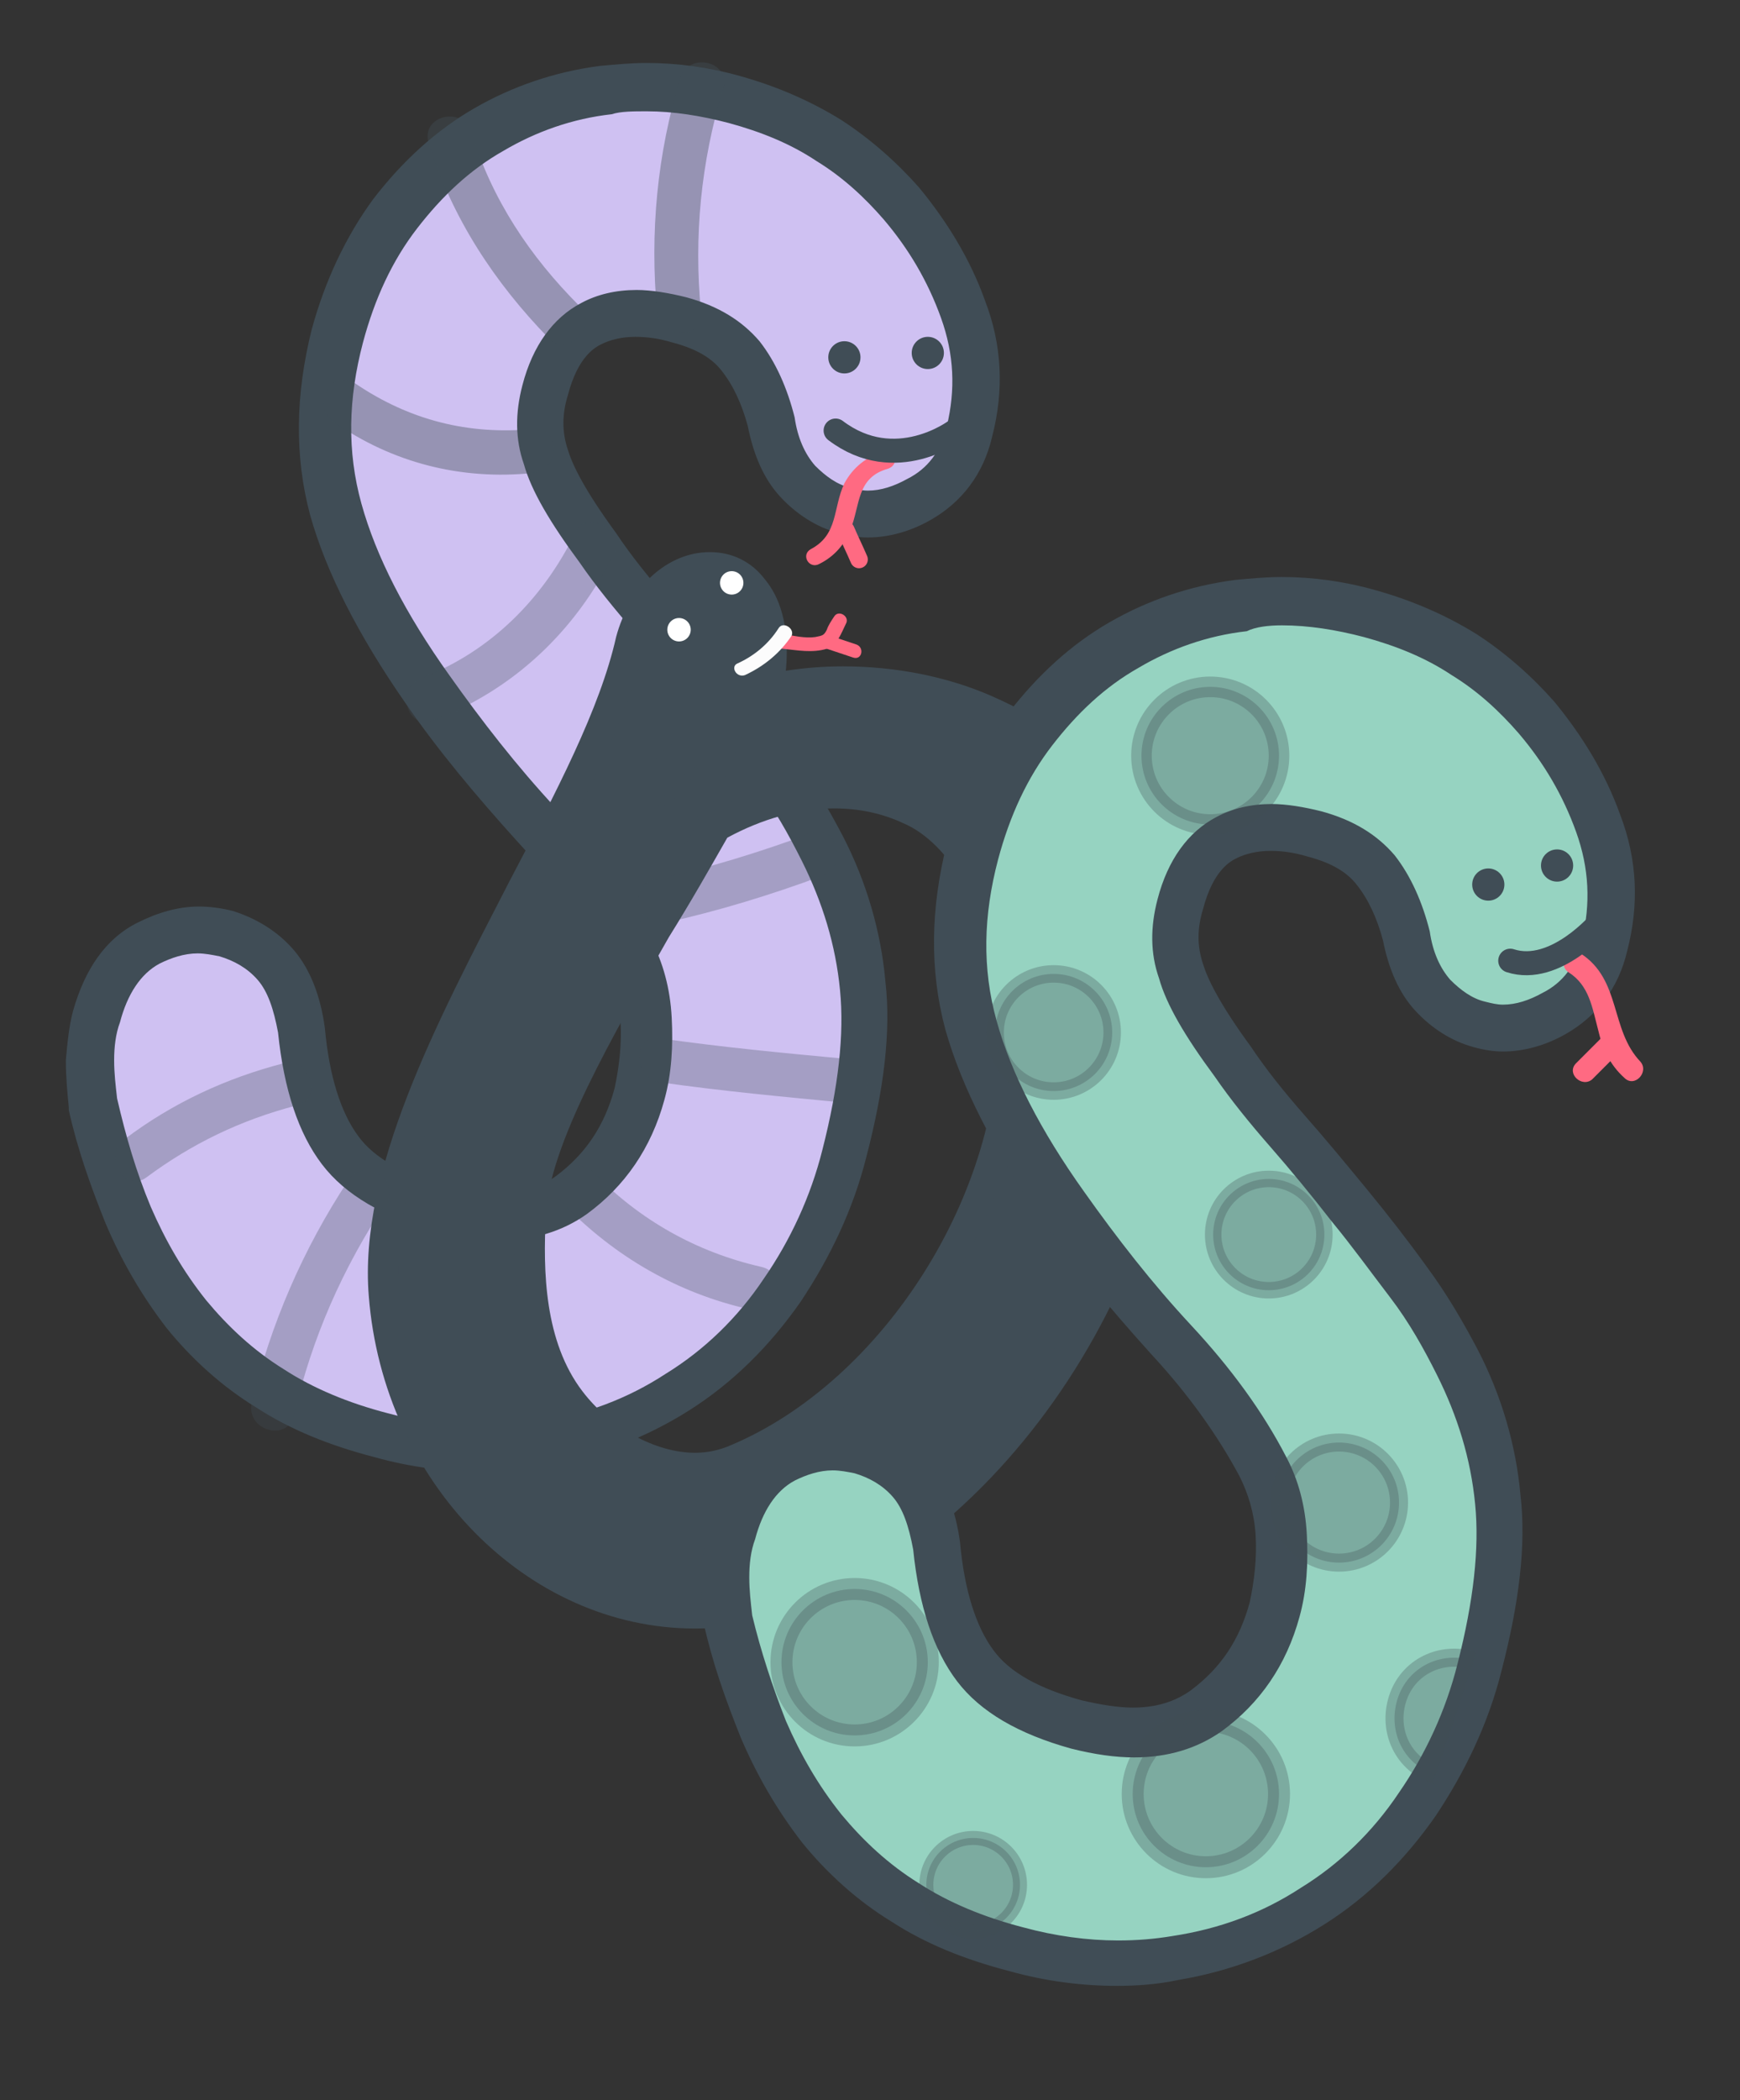 <?xml version="1.0" encoding="utf-8"?>
<!-- Generator: Adobe Illustrator 19.1.0, SVG Export Plug-In . SVG Version: 6.00 Build 0)  -->
<svg version="1.1" id="Layer_1" xmlns="http://www.w3.org/2000/svg" xmlns:xlink="http://www.w3.org/1999/xlink" x="0px" y="0px"
	 viewBox="0 0 118.9 143.4" style="enable-background:new 0 0 118.9 143.4;" xml:space="preserve">
<rect x="0" y="0" width="118.9" height="143.4" fill="#333333" stroke="none"/>
<style type="text/css">
	.st0{fill:#CFC1F2;}
	.st1{fill:#404D56;}
	.st2{fill:#96D3C1;}
	.st3{fill:#FF6A82;}
	.st4{fill:none;stroke:#404D56;stroke-width:1.641;stroke-linecap:round;stroke-linejoin:round;stroke-miterlimit:10;}
	.st5{fill:none;stroke:#FF6A82;stroke-width:1.2;stroke-linecap:round;stroke-linejoin:round;stroke-miterlimit:10;}
	.st6{opacity:0.4;}
	.st7{opacity:0.3;}
	.st8{opacity:0.3;fill:#404D56;stroke:#404D56;stroke-width:1.406;stroke-miterlimit:10;}
	.st9{opacity:0.3;fill:#404D56;stroke:#404D56;stroke-width:1.193;stroke-miterlimit:10;}
	.st10{opacity:0.3;fill:#404D56;stroke:#404D56;stroke-width:1.232;stroke-miterlimit:10;}
	.st11{opacity:0.3;fill:#404D56;stroke:#404D56;stroke-width:1.126;stroke-miterlimit:10;}
	.st12{opacity:0.3;fill:#404D56;stroke:#404D56;stroke-width:1.5;stroke-miterlimit:10;}
	.st13{opacity:0.3;fill:#404D56;stroke:#404D56;stroke-width:0.958;stroke-miterlimit:10;}
	.st14{fill:#FCFCFC;}
	.st15{fill:#FFFFFF;}
</style>
<g>
	<g>
		<path class="st0" d="M33,98.9c-2.2,0-4.6-0.3-6.9-0.9c-2.9-0.8-5.4-1.8-7.6-3.2c-2.2-1.4-4.1-3.1-5.7-5.1c-1.7-2.1-3-4.3-4-6.8
			c-1-2.4-1.8-4.9-2.4-7.4l0-0.1c-0.2-0.9-0.2-1.9-0.2-2.9c0-1,0.1-2,0.4-3c0.6-2.4,1.8-4.1,3.6-5c1.1-0.6,2.2-0.9,3.4-0.9
			c0.6,0,1.3,0.1,1.9,0.3c1.3,0.4,2.5,1.1,3.4,2.1c0.9,1.1,1.5,2.5,1.7,4.5c0.4,3.6,1.3,6.4,2.7,8.2c1.3,1.8,3.7,3.1,6.9,4
			c1.4,0.4,2.7,0.6,3.9,0.6c2,0,3.6-0.5,5-1.5c2.3-1.7,3.9-4,4.6-6.9c0.4-1.6,0.6-3.3,0.5-5.1c-0.1-1.7-0.5-3.3-1.2-4.7
			c-1.6-2.9-3.7-5.8-6.3-8.6c-2.7-3-5.3-6.1-7.5-9.2c-3.1-4.4-5.2-8.5-6.2-12.2c-1-3.8-1-7.8,0.1-11.9c0.8-3.2,2.2-6,4-8.4
			c1.8-2.4,3.9-4.3,6.4-5.7c2.4-1.4,5.1-2.3,8-2.7c1-0.1,2-0.2,2.9-0.2c2,0,4,0.3,6,0.8c2.4,0.6,4.5,1.6,6.4,2.8
			c1.9,1.2,3.6,2.7,5,4.3C63.6,16,65,18.4,66,21c1,2.8,1.1,5.6,0.4,8.3c-0.6,2.1-1.7,3.7-3.4,4.7c-1.2,0.6-2.3,1-3.5,1
			c-0.5,0-1.1-0.1-1.6-0.2c-1.2-0.3-2.3-1-3.2-2c-0.9-1-1.5-2.4-1.8-4.1c-0.4-1.7-1.1-3.2-2.1-4.5c-0.9-1.2-2.3-2-4.2-2.5
			c-1.1-0.3-2.1-0.4-3-0.4c-1.2,0-2.2,0.2-3.1,0.7c-1.5,0.8-2.6,2.3-3.2,4.6c-0.4,1.6-0.4,3.1,0,4.6c0.5,1.6,1.7,3.7,3.5,6.2
			c1.1,1.5,2.4,3.1,3.7,4.7c1.5,1.7,2.9,3.4,4.3,5.1c1.4,1.7,2.8,3.5,4,5.3c1.3,1.8,2.4,3.7,3.4,5.5c1.5,3,2.4,6.1,2.7,9.3
			c0.3,3.2-0.1,7-1.3,11.4c-0.9,3.4-2.3,6.5-4.3,9.4c-2,2.9-4.4,5.2-7.1,7c-2.8,1.8-5.9,3-9.4,3.6C35.7,98.8,34.3,98.9,33,98.9z"/>
		<path class="st1" d="M44.2,7.6c1.8,0,3.7,0.3,5.6,0.8c2.2,0.6,4.2,1.4,6,2.6c1.8,1.1,3.3,2.5,4.6,4c1.7,2,3,4.2,3.9,6.7
			c0.9,2.5,1,4.9,0.4,7.4c-0.4,1.7-1.3,2.9-2.7,3.6c-0.9,0.5-1.8,0.8-2.7,0.8c-0.4,0-0.8-0.1-1.2-0.2c-0.9-0.2-1.7-0.8-2.4-1.5
			c-0.7-0.8-1.2-1.9-1.4-3.3c-0.5-2-1.3-3.8-2.4-5.2c-1.2-1.4-2.8-2.4-5-3c-1.2-0.3-2.4-0.5-3.4-0.5c-1.4,0-2.7,0.3-3.8,0.9
			c-1.9,1-3.3,2.9-4,5.6c-0.5,1.9-0.5,3.7,0.1,5.4c0.5,1.8,1.8,4,3.8,6.7c1.1,1.6,2.4,3.2,3.8,4.8c1.4,1.6,2.8,3.3,4.2,5.1
			c1.4,1.7,2.7,3.5,4,5.2c1.3,1.7,2.3,3.5,3.2,5.3c1.4,2.8,2.3,5.7,2.6,8.8c0.3,3-0.1,6.6-1.2,10.9c-0.8,3.2-2.2,6.2-4,8.8
			c-1.8,2.7-4.1,4.9-6.7,6.5c-2.6,1.7-5.5,2.8-8.8,3.3c-1.2,0.2-2.4,0.3-3.7,0.3c-2.1,0-4.3-0.3-6.5-0.9c-2.7-0.7-5.1-1.7-7.1-3
			c-2.1-1.3-3.8-2.9-5.3-4.7c-1.6-2-2.8-4.1-3.8-6.4C9.3,80,8.6,77.6,8,75c-0.1-0.9-0.2-1.7-0.2-2.6c0-0.9,0.1-1.8,0.4-2.6
			c0.5-1.9,1.4-3.3,2.7-4c0.8-0.4,1.7-0.7,2.6-0.7c0.5,0,1,0.1,1.5,0.2c1,0.3,1.9,0.8,2.6,1.6c0.7,0.8,1.1,2,1.4,3.6
			c0.4,3.9,1.4,6.9,3,9c1.6,2.1,4.2,3.6,7.8,4.6c1.6,0.4,3,0.6,4.3,0.6c2.3,0,4.3-0.6,6-1.8c2.6-1.9,4.4-4.5,5.3-7.8
			c0.5-1.8,0.6-3.7,0.5-5.6c-0.1-2-0.6-3.8-1.4-5.3c-1.6-3.1-3.8-6.1-6.5-9c-2.7-2.9-5.1-6-7.3-9.1c-3-4.2-5-8.1-6-11.7
			c-1-3.6-0.9-7.2,0.1-11c0.8-3,2-5.6,3.7-7.8c1.7-2.2,3.6-4,5.9-5.3c2.2-1.3,4.7-2.2,7.4-2.5C42.4,7.6,43.3,7.6,44.2,7.6 M44.2,4.3
			c-1.1,0-2.1,0.1-3.2,0.2c-3.1,0.4-6,1.4-8.6,2.9c-2.6,1.5-4.9,3.6-6.9,6.2c-1.9,2.6-3.3,5.6-4.2,8.9c-1.1,4.4-1.2,8.6-0.1,12.7
			c1.1,3.9,3.3,8.2,6.5,12.8c2.2,3.2,4.8,6.3,7.6,9.4c2.5,2.7,4.5,5.5,6,8.3c0.6,1.2,1,2.5,1.1,4c0.1,1.6-0.1,3.2-0.4,4.6
			c-0.7,2.6-2,4.5-4,6c-1.1,0.8-2.4,1.2-4,1.2c-1,0-2.2-0.2-3.5-0.5c-2.9-0.8-4.9-1.9-6-3.4c-1.2-1.6-2-4.1-2.3-7.4l0,0l0,0
			c-0.3-2.2-1-4-2.1-5.3c-1.1-1.3-2.6-2.2-4.2-2.7c-0.8-0.2-1.6-0.3-2.3-0.3c-1.4,0-2.8,0.4-4.2,1.1c-2.2,1.1-3.6,3.2-4.4,6
			c-0.3,1.1-0.4,2.3-0.5,3.4c0,1.1,0.1,2.2,0.2,3.2l0,0.1l0,0.1c0.6,2.7,1.5,5.2,2.5,7.7c1.1,2.6,2.5,5,4.2,7.2
			c1.7,2.1,3.8,4,6.1,5.4c2.3,1.5,5,2.6,8.1,3.4c2.5,0.7,5,1,7.3,1c1.4,0,2.8-0.1,4.2-0.4c3.6-0.6,7-1.9,10-3.8
			c3-1.9,5.5-4.4,7.6-7.4c2-3,3.6-6.3,4.5-9.9c1.2-4.6,1.7-8.6,1.3-12c-0.3-3.4-1.3-6.8-2.9-9.9c-1-1.9-2.1-3.8-3.5-5.7
			c-1.3-1.8-2.7-3.6-4.1-5.3c-1.4-1.7-2.8-3.4-4.3-5.1c-1.4-1.6-2.6-3.1-3.6-4.6l0,0l0,0c-2.2-3-3-4.7-3.3-5.7
			c-0.4-1.2-0.4-2.4,0-3.7c0.7-2.7,1.9-3.3,2.3-3.5c0.6-0.3,1.4-0.5,2.3-0.5c0.8,0,1.6,0.1,2.6,0.4c1.5,0.4,2.6,1,3.3,1.9
			c0.8,1,1.4,2.3,1.8,3.8c0.4,2,1.1,3.6,2.2,4.8c1.1,1.2,2.5,2.1,4,2.5c0.7,0.2,1.4,0.3,2,0.3c1.4,0,2.9-0.4,4.3-1.2
			c2.1-1.2,3.6-3.1,4.2-5.7c0.8-3.1,0.7-6.2-0.5-9.3c-1-2.8-2.6-5.4-4.5-7.7c-1.5-1.7-3.3-3.3-5.3-4.6c-2.1-1.3-4.4-2.3-6.9-3
			C48.5,4.6,46.3,4.3,44.2,4.3L44.2,4.3z"/>
	</g>
</g>
<g>
	<g>
		<path class="st1" d="M47.5,110.2c-11,0-20.3-9.5-21.3-21.7c-0.7-8.3,4.5-18.2,9.5-27.8c3.2-6.1,6.2-11.9,7.5-16.9c0.8-3,3-5,5.4-5
			c1.2,0,2.3,0.5,3,1.5c0.8,1.1,1.6,3.1,1,6.8c1.6-0.3,3.3-0.5,5.1-0.5c3.4,0,6.8,0.7,9.7,1.9c7.8,3.4,10.3,8.7,11.7,16.1
			c3,16-7.2,35.8-22.3,43.3C53.7,109.4,50.6,110.2,47.5,110.2z M48.9,56.4c-1.2,2.2-2.5,4.6-4,7c-4.1,7.1-8.3,14.4-8.6,19.4
			c-0.2,4,0,9,2.7,12.7c2.1,2.7,5.5,4.6,8.5,4.6c1,0,1.9-0.2,2.7-0.5c10.8-4.5,19.3-18,18.9-30C69,64,66.7,57.3,62.1,55.2
			c-1.6-0.7-3.3-1.1-5.1-1.1C54.3,54.2,51.6,55,48.9,56.4z"/>
		<path class="st1" d="M48.5,39.7c2.3,0,4.2,2.6,2.7,8.6c-2.6,0.7-4.9,1.9-6.4,3.5c-2.8,3-3.3,6.1-1.4,6.1c0.6,0,1.4-0.3,2.4-1
			l1.4-0.9c0.3-0.2,0.5-0.3,0.8-0.5c-4.6,8.8-12.5,20-12.8,27.1c-0.2,4.5,0.1,9.5,2.9,13.3c2.1,2.8,5.7,5,9.3,5
			c1.1,0,2.1-0.2,3.1-0.6C62,95.8,70.6,81.8,70.2,69.6c-0.2-5.3-2.3-12.9-7.7-15.3c-1.8-0.8-3.7-1.1-5.5-1.1c-3.1,0-6.1,1-8.8,2.5
			c1.4-2.6,2.5-5,3-7.1c0-0.1,0-0.2,0.1-0.3c2-0.6,4.1-0.8,6.4-0.8c3.2,0,6.4,0.6,9.3,1.8c7.3,3.2,9.7,7.9,11.1,15.4
			c3,15.9-7.3,35.1-21.7,42.2c-3,1.5-5.9,2.2-8.8,2.2c-10.6,0-19.4-9.3-20.3-20.8C26.1,75,40.9,56.8,44.1,44
			C44.8,41.3,46.8,39.7,48.5,39.7 M48.5,37.7c-2.9,0-5.5,2.4-6.4,5.8C41,48.4,38,54.1,34.8,60.2c-5,9.7-10.3,19.7-9.6,28.3
			c1,12.7,10.8,22.7,22.3,22.7c3.3,0,6.5-0.8,9.7-2.4c15.4-7.7,25.9-28,22.8-44.4c-1.5-7.8-4-13.3-12.3-16.9c-3-1.3-6.5-2-10.1-2
			c-1.3,0-2.6,0.1-3.9,0.3c0.3-3.2-0.5-5.1-1.4-6.2C51.4,38.4,50.1,37.7,48.5,37.7L48.5,37.7z M44.8,55.4c0.3-0.6,0.8-1.3,1.6-2.1
			c0.4-0.4,0.9-0.8,1.4-1.2c-0.3,0.7-0.7,1.4-1.1,2.1c-0.1,0.1-0.3,0.2-0.4,0.2l-1.4,0.9C44.8,55.4,44.8,55.4,44.8,55.4L44.8,55.4z
			 M49.7,57.2c2.4-1.3,4.9-2,7.3-2c1.6,0,3.2,0.3,4.7,1c3.1,1.3,6.3,6,6.5,13.5c0.4,11.6-7.8,24.6-18.3,29c-0.7,0.3-1.5,0.5-2.4,0.5
			c-2.7,0-5.8-1.7-7.7-4.2c-2.6-3.4-2.7-8.2-2.5-12c0.2-4.8,4.6-12.3,8.4-19C47.2,61.6,48.5,59.3,49.7,57.2L49.7,57.2z"/>
	</g>
</g>
<g>
	<g>
		<path class="st2" d="M76.4,134c-2.2,0-4.6-0.3-6.9-0.9c-2.9-0.8-5.4-1.8-7.6-3.2c-2.2-1.4-4.1-3.1-5.7-5.1c-1.7-2.1-3-4.3-4-6.8
			c-1-2.3-1.8-4.9-2.4-7.4l0-0.1c-0.2-0.9-0.2-1.9-0.2-2.9c0-1,0.1-2,0.4-3c0.6-2.4,1.8-4.1,3.6-5c1.1-0.6,2.2-0.9,3.4-0.9
			c0.6,0,1.3,0.1,1.9,0.3c1.3,0.4,2.5,1.1,3.4,2.2c0.9,1.1,1.5,2.5,1.7,4.5c0.4,3.6,1.3,6.4,2.7,8.2c1.3,1.8,3.7,3.1,6.9,4
			c1.4,0.4,2.7,0.6,3.9,0.6c2,0,3.6-0.5,5-1.5c2.3-1.7,3.9-4,4.6-6.9c0.4-1.6,0.6-3.3,0.5-5.1c-0.1-1.7-0.5-3.3-1.2-4.7
			c-1.6-2.9-3.7-5.8-6.3-8.6c-2.7-3-5.3-6.1-7.5-9.2c-3.1-4.4-5.2-8.5-6.2-12.2c-1-3.8-1-7.8,0.1-11.9c0.8-3.2,2.2-6,4-8.4
			c1.8-2.4,3.9-4.3,6.4-5.7c2.4-1.4,5.1-2.3,8-2.7c1-0.1,2-0.2,2.9-0.2c2,0,4,0.3,6,0.8c2.4,0.6,4.5,1.6,6.4,2.8
			c1.9,1.2,3.6,2.7,5,4.3c1.9,2.1,3.3,4.6,4.2,7.2c1,2.8,1.1,5.6,0.4,8.3c-0.6,2.1-1.7,3.7-3.4,4.7c-1.2,0.6-2.3,1-3.5,1
			c-0.5,0-1.1-0.1-1.6-0.2c-1.2-0.3-2.3-1-3.2-2c-0.9-1-1.5-2.4-1.8-4.1c-0.4-1.7-1.1-3.2-2.1-4.5c-0.9-1.2-2.3-2-4.2-2.5
			c-1.1-0.3-2.1-0.4-3-0.4c-1.2,0-2.2,0.2-3,0.7c-1.5,0.8-2.6,2.3-3.2,4.6c-0.4,1.6-0.4,3.1,0,4.6c0.5,1.6,1.7,3.7,3.5,6.2
			c1.1,1.5,2.4,3.1,3.7,4.7c1.5,1.7,2.9,3.4,4.3,5.1c1.4,1.7,2.8,3.5,4,5.3c1.3,1.8,2.4,3.7,3.4,5.5c1.5,3,2.4,6.1,2.7,9.3
			c0.3,3.2-0.1,7-1.3,11.4c-0.9,3.4-2.3,6.5-4.3,9.4c-2,2.9-4.4,5.2-7.1,7c-2.8,1.8-5.9,3-9.4,3.6C79.1,133.9,77.7,134,76.4,134z"/>
		<path class="st1" d="M87.6,42.7c1.8,0,3.7,0.3,5.6,0.8c2.2,0.6,4.2,1.4,6,2.6c1.8,1.1,3.3,2.5,4.6,4c1.7,2,3,4.2,3.9,6.7
			c0.9,2.5,1,4.9,0.4,7.4c-0.4,1.7-1.3,2.9-2.7,3.6c-0.9,0.5-1.8,0.8-2.7,0.8c-0.4,0-0.8-0.1-1.2-0.2c-0.9-0.2-1.7-0.8-2.4-1.5
			c-0.7-0.8-1.2-1.9-1.4-3.3c-0.5-2-1.3-3.8-2.4-5.2c-1.2-1.4-2.8-2.4-5-3c-1.2-0.3-2.4-0.5-3.4-0.5c-1.4,0-2.7,0.3-3.8,0.9
			c-1.9,1-3.3,2.9-4,5.6c-0.5,1.9-0.5,3.7,0.1,5.4c0.5,1.8,1.8,4,3.8,6.7c1.1,1.6,2.4,3.2,3.8,4.8c1.4,1.6,2.8,3.3,4.2,5.1
			c1.4,1.7,2.7,3.5,4,5.2c1.3,1.7,2.3,3.5,3.2,5.3c1.4,2.8,2.3,5.7,2.6,8.8c0.3,3-0.1,6.6-1.2,10.9c-0.8,3.2-2.2,6.2-4,8.8
			c-1.8,2.7-4.1,4.9-6.7,6.5c-2.6,1.7-5.5,2.8-8.8,3.3c-1.2,0.2-2.4,0.3-3.7,0.3c-2.1,0-4.3-0.3-6.5-0.9c-2.7-0.7-5.1-1.7-7.1-3
			c-2.1-1.3-3.8-2.9-5.3-4.7c-1.6-2-2.8-4.1-3.8-6.4c-0.9-2.3-1.7-4.7-2.3-7.2c-0.1-0.9-0.2-1.7-0.2-2.6c0-0.9,0.1-1.8,0.4-2.6
			c0.5-1.9,1.4-3.3,2.7-4c0.8-0.4,1.7-0.7,2.6-0.7c0.5,0,1,0.1,1.5,0.2c1,0.3,1.9,0.8,2.6,1.6c0.7,0.8,1.1,2,1.4,3.6
			c0.4,3.9,1.4,6.9,3,9c1.6,2.1,4.2,3.6,7.8,4.6c1.6,0.4,3,0.6,4.3,0.6c2.3,0,4.3-0.6,6-1.8c2.6-1.9,4.4-4.5,5.3-7.8
			c0.5-1.8,0.6-3.7,0.5-5.6c-0.1-2-0.6-3.8-1.4-5.3c-1.6-3.1-3.8-6.1-6.5-9c-2.7-2.9-5.1-6-7.3-9.1c-3-4.2-5-8.1-6-11.7
			c-1-3.6-0.9-7.2,0.1-11c0.8-3,2-5.6,3.7-7.8c1.7-2.2,3.6-4,5.9-5.3c2.2-1.3,4.7-2.2,7.4-2.5C85.8,42.8,86.7,42.7,87.6,42.7
			 M87.6,39.4c-1.1,0-2.1,0.1-3.2,0.2c-3.1,0.4-6,1.4-8.6,2.9c-2.6,1.5-4.9,3.6-6.9,6.2c-1.9,2.6-3.3,5.6-4.2,8.9
			c-1.1,4.4-1.2,8.6-0.1,12.7c1.1,3.9,3.3,8.2,6.5,12.8c2.2,3.2,4.8,6.3,7.6,9.4c2.5,2.7,4.5,5.5,6,8.3c0.6,1.2,1,2.5,1.1,4
			c0.1,1.6-0.1,3.2-0.4,4.6c-0.7,2.6-2,4.5-4,6c-1.1,0.8-2.4,1.2-4,1.2c-1,0-2.2-0.2-3.5-0.5c-2.9-0.8-4.9-1.9-6-3.4
			c-1.2-1.6-2-4.1-2.3-7.4l0,0l0,0c-0.3-2.2-1-4-2.1-5.3c-1.1-1.3-2.6-2.2-4.2-2.7c-0.8-0.2-1.6-0.3-2.3-0.3c-1.4,0-2.8,0.4-4.2,1.1
			c-2.2,1.1-3.6,3.2-4.4,6c-0.3,1.1-0.4,2.3-0.5,3.4c0,1.1,0.1,2.2,0.2,3.2l0,0.1l0,0.1c0.6,2.7,1.5,5.2,2.5,7.7
			c1.1,2.6,2.5,5,4.2,7.2c1.7,2.1,3.8,4,6.1,5.4c2.3,1.5,5,2.6,8.1,3.4c2.5,0.7,5,1,7.3,1c1.4,0,2.8-0.1,4.2-0.4
			c3.6-0.6,7-1.9,10-3.8c3-1.9,5.5-4.4,7.6-7.4c2-3,3.6-6.3,4.5-9.9c1.2-4.6,1.7-8.6,1.3-12c-0.3-3.4-1.3-6.8-2.9-9.9
			c-1-1.9-2.1-3.8-3.5-5.7c-1.3-1.8-2.7-3.6-4.1-5.3c-1.4-1.7-2.8-3.4-4.3-5.1c-1.4-1.6-2.6-3.1-3.6-4.6l0,0l0,0
			c-2.2-3-3-4.7-3.3-5.7c-0.4-1.2-0.4-2.4,0-3.7c0.7-2.7,1.9-3.3,2.3-3.5c0.6-0.3,1.4-0.5,2.3-0.5c0.8,0,1.6,0.1,2.6,0.4
			c1.5,0.4,2.6,1,3.3,1.9c0.8,1,1.4,2.3,1.8,3.8c0.4,2,1.1,3.6,2.2,4.8c1.1,1.2,2.5,2.1,4,2.5c0.7,0.2,1.4,0.3,2,0.3
			c1.4,0,2.9-0.4,4.3-1.2c2.1-1.2,3.6-3.1,4.2-5.7c0.8-3.1,0.7-6.2-0.5-9.3c-1-2.8-2.6-5.4-4.5-7.7c-1.5-1.7-3.3-3.3-5.3-4.6
			c-2.1-1.3-4.4-2.3-6.9-3C91.9,39.7,89.7,39.4,87.6,39.4L87.6,39.4z"/>
	</g>
</g>
<g>
	<path class="st3" d="M60.4,30.8c-1.2,0.4-2.1,1.1-2.7,2.2c-0.8,1.7-0.4,3.5-2.3,4.5c-0.7,0.4-0.1,1.4,0.6,1c1-0.5,1.7-1.3,2.1-2.3
		c0.7-1.7,0.4-3.6,2.6-4.2C61.5,31.7,61.2,30.6,60.4,30.8L60.4,30.8z"/>
</g>
<path class="st4" d="M65.3,29.4c0,0-4.1,3.1-8.2,0"/>
<g>
	<path class="st3" d="M107.2,66.4c1.4,0.9,1.6,2.4,2,3.9c0.3,1.3,0.8,2.4,1.8,3.3c0.7,0.7,1.7-0.4,1.1-1.1c-2.1-2.2-1.3-5.6-4.1-7.4
		C107.1,64.6,106.4,65.9,107.2,66.4L107.2,66.4z"/>
</g>
<path class="st4" d="M109.4,62.9c0,0-3.1,3.7-6.2,2.7"/>
<g>
	<path class="st3" d="M109.3,71c-0.5,0.5-1.1,1.1-1.6,1.6c-0.7,0.7,0.4,1.7,1.1,1.1c0.5-0.5,1.1-1.1,1.6-1.6
		C111,71.4,109.9,70.3,109.3,71L109.3,71z"/>
</g>
<path class="st5" d="M57.8,36.2c0.3,0.7,0.6,1.3,0.9,2"/>
<g class="st6">
	<path class="st1" d="M47.9,21.3c-0.5-5.2,0-10.2,1.5-15.2c0.6-1.9-2.3-2.6-2.9-0.8c-1.6,5.2-2.1,10.6-1.6,16
		C45.1,23.2,48.1,23.2,47.9,21.3L47.9,21.3z"/>
</g>
<g class="st6">
	<path class="st1" d="M39.6,20.9c-3.4-3.4-6-7.3-7.4-11.9c-0.6-1.8-3.5-1.1-2.9,0.8c1.6,5.1,4.5,9.5,8.2,13.3
		C38.8,24.4,40.9,22.3,39.6,20.9L39.6,20.9z"/>
</g>
<g class="st6">
	<path class="st1" d="M36.4,29.3c-4.4,0.4-8.4-0.6-12.1-3.1c-1.6-1.1-3.1,1.5-1.5,2.6c4,2.8,8.7,4,13.6,3.5
		C38.3,32.1,38.3,29.1,36.4,29.3L36.4,29.3z"/>
</g>
<g class="st7">
	<path class="st1" d="M55.4,56.9c-3.5,1.3-7.1,2.4-10.7,3.2c-1.9,0.4-1.1,3.3,0.8,2.9c3.6-0.8,7.2-1.9,10.7-3.2
		C58,59.1,57.2,56.2,55.4,56.9L55.4,56.9z"/>
</g>
<g class="st7">
	<path class="st1" d="M45.1,73.9c4.2,0.6,8.5,1,12.7,1.4c1.9,0.2,1.9-2.8,0-3c-4.3-0.4-8.5-0.8-12.7-1.4
		C43.2,70.6,43.2,73.6,45.1,73.9L45.1,73.9z"/>
</g>
<g class="st7">
	<path class="st1" d="M38.5,82.2c3.5,3.6,7.8,6.1,12.7,7.2c1.9,0.4,2.7-2.5,0.8-2.9c-4.4-1-8.3-3.2-11.4-6.4
		C39.3,78.7,37.2,80.9,38.5,82.2L38.5,82.2z"/>
</g>
<g class="st7">
	<path class="st1" d="M23.8,80.6c-3.1,4.7-5.3,9.8-6.6,15.2c-0.4,1.9,2.5,2.7,2.9,0.8c1.2-5.2,3.3-10,6.3-14.5
		C27.4,80.5,24.8,79,23.8,80.6L23.8,80.6z"/>
</g>
<g class="st7">
	<path class="st1" d="M19.4,72.6c-3.9,1-7.6,2.7-10.9,5.2c-1.5,1.1,0,3.7,1.5,2.6c3.1-2.3,6.4-3.9,10.2-4.9
		C22.1,75.1,21.3,72.2,19.4,72.6L19.4,72.6z"/>
</g>
<g class="st7">
	<path class="st1" d="M39.3,36.4c-2.2,4.5-5.8,8.1-10.5,9.9c-1.8,0.7-1,3.6,0.8,2.9c5.5-2.1,9.7-6.1,12.3-11.3
		C42.7,36.2,40.1,34.7,39.3,36.4L39.3,36.4z"/>
</g>
<circle class="st8" cx="82.7" cy="51.6" r="4.7"/>
<circle class="st9" cx="72" cy="70.5" r="4"/>
<circle class="st10" cx="91.5" cy="102.6" r="4.1"/>
<circle class="st11" cx="86.7" cy="84.3" r="3.8"/>
<circle class="st12" cx="82.4" cy="122.5" r="5"/>
<path class="st10" d="M98.1,121.2c-2.2-0.7-3.3-3-2.6-5.2c0.7-2.2,3-3.3,5.2-2.6"/>
<circle class="st12" cx="58.4" cy="113.5" r="5"/>
<circle class="st13" cx="66.5" cy="128.7" r="3.2"/>
<g>
	<path class="st3" d="M53.5,44.3c1,0.1,2,0.3,3,0c0.7-0.2,1-1.1,1.3-1.7c0.3-0.5-0.5-1-0.8-0.5c-0.2,0.3-0.4,0.6-0.5,0.9
		c-0.2,0.4-0.3,0.4-0.8,0.5c-0.7,0.1-1.5-0.1-2.2-0.2C52.9,43.4,52.9,44.3,53.5,44.3L53.5,44.3z"/>
</g>
<g>
	<path class="st14" d="M53.2,42.9c-0.7,1.1-1.7,1.9-2.8,2.4c-0.5,0.2-0.1,1,0.5,0.8c1.3-0.6,2.4-1.5,3.2-2.7
		C54.3,42.9,53.5,42.4,53.2,42.9L53.2,42.9z"/>
</g>
<g>
	<path class="st3" d="M56.5,44.3c0.6,0.2,1.2,0.4,1.8,0.6c0.6,0.2,0.8-0.7,0.2-0.9c-0.6-0.2-1.2-0.4-1.8-0.6
		C56.2,43.3,55.9,44.1,56.5,44.3L56.5,44.3z"/>
</g>
<circle class="st1" cx="57.7" cy="24.4" r="1.1"/>
<circle class="st1" cx="63.4" cy="24.1" r="1.1"/>
<circle class="st1" cx="101.7" cy="60.4" r="1.1"/>
<circle class="st1" cx="106.4" cy="59.1" r="1.1"/>
<circle class="st15" cx="46.4" cy="43" r="0.8"/>
<circle class="st15" cx="50" cy="39.8" r="0.8"/>
</svg>
